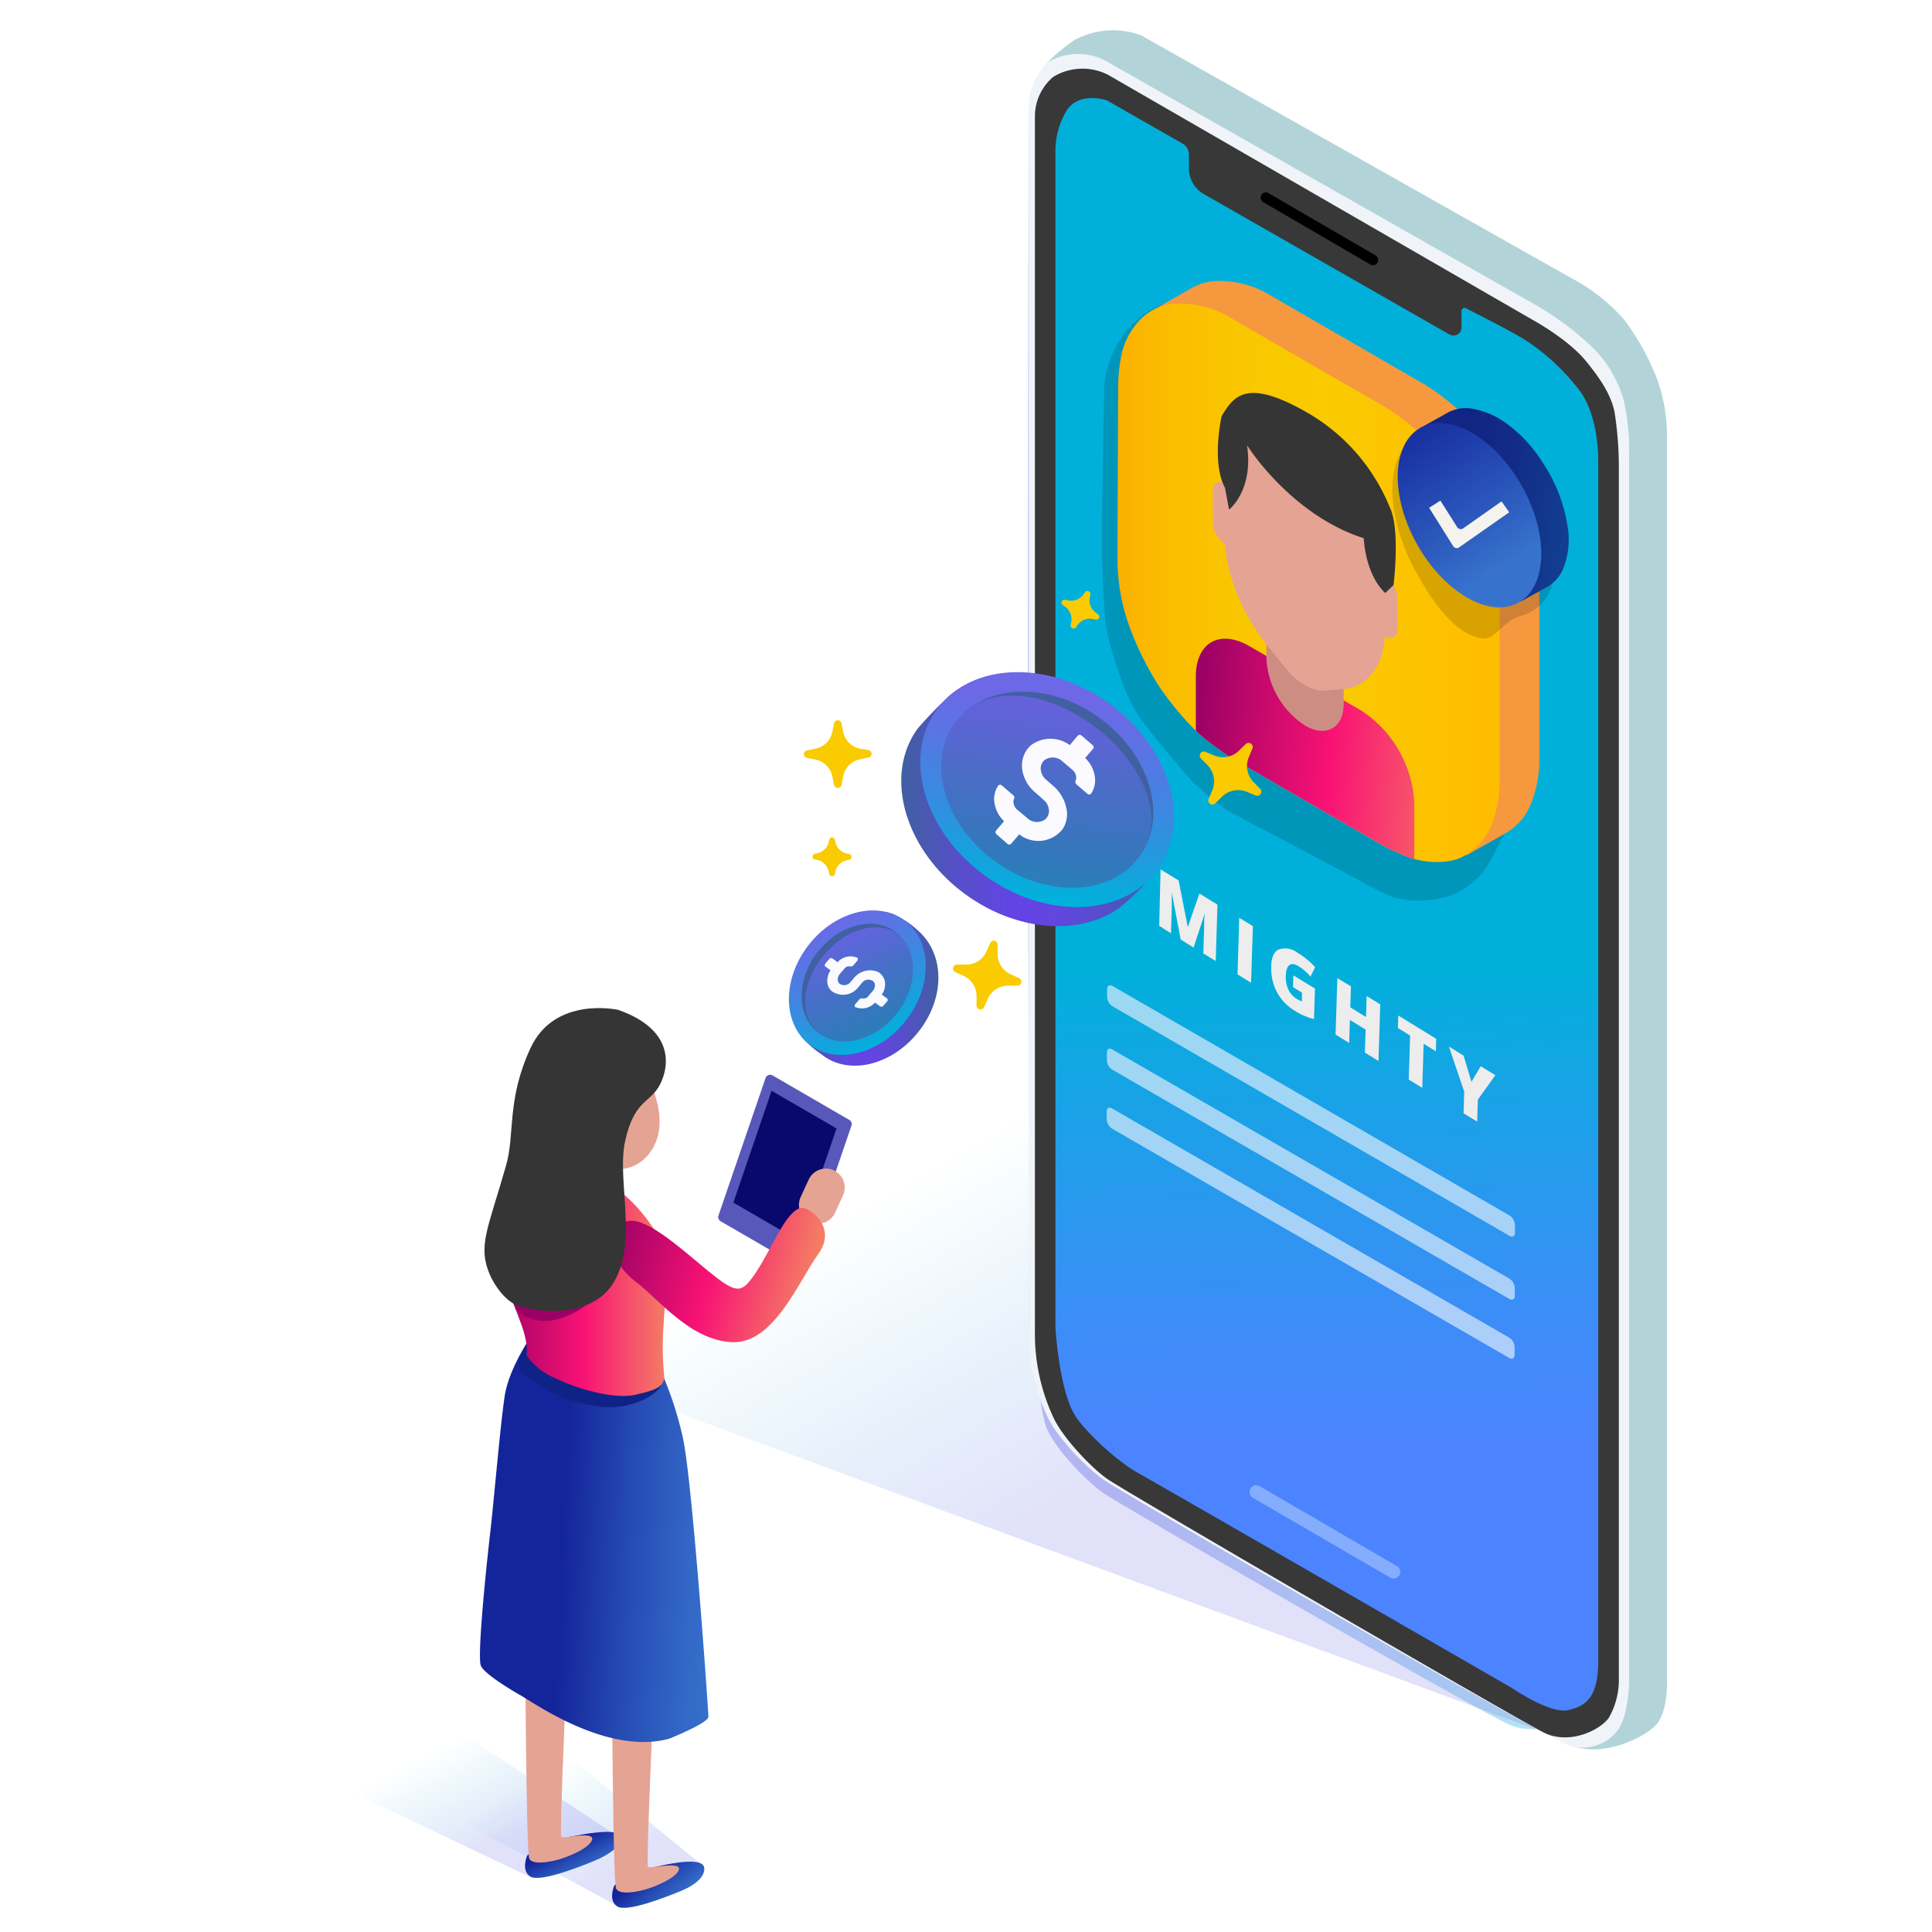 <svg id="Layer_1" data-name="Layer 1" xmlns="http://www.w3.org/2000/svg" xmlns:xlink="http://www.w3.org/1999/xlink" viewBox="0 0 240 240"><defs><style>.cls-1{fill:none;}.cls-2{fill:url(#linear-gradient);}.cls-3{fill:url(#linear-gradient-2);}.cls-4{fill:#b2d4d9;}.cls-5{fill:#f0f4f8;}.cls-6{fill:#383839;}.cls-7{fill:url(#linear-gradient-3);}.cls-8{opacity:0.7;}.cls-11,.cls-9{fill:#dbebfb;}.cls-10{fill:#ededed;}.cls-11{opacity:0.4;}.cls-12{opacity:0.15;}.cls-13{fill:#f6983e;}.cls-14{fill:url(#linear-gradient-4);}.cls-15{clip-path:url(#clip-path);}.cls-16{fill:url(#linear-gradient-5);}.cls-17{fill:#ce8d82;}.cls-18{fill:#e5a394;}.cls-19{fill:#353535;}.cls-20{fill:url(#linear-gradient-6);}.cls-21{fill:url(#linear-gradient-7);}.cls-22,.cls-24,.cls-28{opacity:0.6;}.cls-22{fill:url(#linear-gradient-8);}.cls-23{fill:#4160a1;}.cls-24{fill:url(#linear-gradient-9);}.cls-25{fill:#fbfbff;}.cls-26{fill:url(#linear-gradient-10);}.cls-27{fill:url(#linear-gradient-11);}.cls-28{fill:url(#linear-gradient-12);}.cls-29{fill:#5858bb;}.cls-30{fill:#09086c;}.cls-31{fill:url(#linear-gradient-13);}.cls-32{fill:url(#linear-gradient-14);}.cls-33{fill:url(#linear-gradient-15);}.cls-34{fill:url(#linear-gradient-16);}.cls-35{fill:url(#linear-gradient-17);}.cls-36{fill:#0f2386;}.cls-37{fill:url(#linear-gradient-18);}.cls-38{fill:#9b0165;}.cls-39{fill:url(#linear-gradient-19);}.cls-40{fill:url(#linear-gradient-20);}.cls-41{fill:#fabdab;}.cls-42{fill:#d3958b;}.cls-43{fill:#f9cb00;}.cls-44{fill:url(#linear-gradient-21);}.cls-45{fill:url(#linear-gradient-22);}.cls-46{fill:#f4f3ed;}</style><linearGradient id="linear-gradient" x1="127.68" y1="111.76" x2="202.37" y2="111.76" gradientUnits="userSpaceOnUse"><stop offset="0" stop-color="#6c68e6" stop-opacity="0.4"/><stop offset="0.43" stop-color="#4582e2" stop-opacity="0.36"/><stop offset="1" stop-color="#00b1db" stop-opacity="0.3"/></linearGradient><linearGradient id="linear-gradient-2" x1="142.32" y1="183.28" x2="107.56" y2="122.29" gradientUnits="userSpaceOnUse"><stop offset="0" stop-color="#6c68e6" stop-opacity="0.2"/><stop offset="0.27" stop-color="#4781e2" stop-opacity="0.13"/><stop offset="0.66" stop-color="#00b1db" stop-opacity="0"/></linearGradient><linearGradient id="linear-gradient-3" x1="164.84" y1="111.88" x2="165.75" y2="179.31" gradientUnits="userSpaceOnUse"><stop offset="0.12" stop-color="#00b0da"/><stop offset="0.32" stop-color="#14a5e4"/><stop offset="0.77" stop-color="#3c8df7"/><stop offset="1" stop-color="#4c84ff"/></linearGradient><linearGradient id="linear-gradient-4" x1="130.04" y1="72.39" x2="183.92" y2="72.39" gradientUnits="userSpaceOnUse"><stop offset="0" stop-color="#ff9a00"/><stop offset="0.1" stop-color="#fda900"/><stop offset="0.27" stop-color="#fbbc00"/><stop offset="0.45" stop-color="#f9c700"/><stop offset="0.64" stop-color="#f9cb00"/><stop offset="1" stop-color="#ffbd00"/></linearGradient><clipPath id="clip-path"><path class="cls-1" d="M153.07,39.6l19.05,11a29.15,29.15,0,0,1,7.3,6.51,30.76,30.76,0,0,1,6.52,14.32,25.75,25.75,0,0,1,.35,4.65V97.42a14.68,14.68,0,0,1-1.09,5.25,7.34,7.34,0,0,1-3.2,3.58c-1.31.86-4,1.21-6.83.3a27.25,27.25,0,0,1-2.8-1.21c-1-.53-19.6-11.31-19.6-11.31a42,42,0,0,1-3.83-2.87,38,38,0,0,1-4.83-5.72,37.65,37.65,0,0,1-3.84-7.7,24.92,24.92,0,0,1-1.45-7.95c0-3,.08-21.39.08-21.39a21.36,21.36,0,0,1,.43-4.42,9.2,9.2,0,0,1,2.35-4.32,6.73,6.73,0,0,1,4.26-1.94A12.24,12.24,0,0,1,153.07,39.6Z"/></clipPath><linearGradient id="linear-gradient-5" x1="148.67" y1="92.31" x2="183.44" y2="95.4" gradientUnits="userSpaceOnUse"><stop offset="0" stop-color="#9c0165"/><stop offset="0.48" stop-color="#f91274"/><stop offset="1" stop-color="#f57e64"/></linearGradient><linearGradient id="linear-gradient-6" x1="111.96" y1="99.73" x2="144.85" y2="99.73" gradientUnits="userSpaceOnUse"><stop offset="0" stop-color="#4160a1"/><stop offset="0.2" stop-color="#5450c6"/><stop offset="0.36" stop-color="#6047dd"/><stop offset="0.46" stop-color="#6443e5"/><stop offset="0.58" stop-color="#6146df"/><stop offset="0.74" stop-color="#574dcd"/><stop offset="0.92" stop-color="#485aaf"/><stop offset="1" stop-color="#4160a1"/></linearGradient><linearGradient id="linear-gradient-7" x1="128.45" y1="111.65" x2="132.9" y2="74.78" gradientTransform="translate(133.26 -64.81) rotate(54.1)" gradientUnits="userSpaceOnUse"><stop offset="0" stop-color="#00b1db"/><stop offset="0.28" stop-color="#338ee0"/><stop offset="0.54" stop-color="#5c73e4"/><stop offset="0.67" stop-color="#6c68e6"/></linearGradient><linearGradient id="linear-gradient-8" x1="128.72" y1="109.41" x2="131.88" y2="83.27" gradientTransform="matrix(0.59, 0.81, -0.81, 0.59, 133.26, -64.81)" gradientUnits="userSpaceOnUse"><stop offset="0" stop-color="#4160a1"/><stop offset="0.21" stop-color="#455fa7"/><stop offset="0.5" stop-color="#505eb8"/><stop offset="0.83" stop-color="#615bd4"/><stop offset="1" stop-color="#6c5ae5"/></linearGradient><linearGradient id="linear-gradient-9" x1="120.31" y1="88.34" x2="120.39" y2="87.71" gradientTransform="matrix(1, 0, 0, 1, 0, 0)" xlink:href="#linear-gradient-8"/><linearGradient id="linear-gradient-10" x1="98.89" y1="122.82" x2="116.6" y2="122.82" xlink:href="#linear-gradient-6"/><linearGradient id="linear-gradient-11" x1="110.05" y1="129.33" x2="102.58" y2="114.05" gradientTransform="translate(136.38 -37.15) rotate(51.73)" gradientUnits="userSpaceOnUse"><stop offset="0" stop-color="#00b1db"/><stop offset="0.42" stop-color="#338ee0"/><stop offset="0.8" stop-color="#5c73e4"/><stop offset="1" stop-color="#6c68e6"/></linearGradient><linearGradient id="linear-gradient-12" x1="109.39" y1="127.97" x2="103.31" y2="115.55" gradientTransform="translate(136.38 -37.15) rotate(51.73)" xlink:href="#linear-gradient-8"/><linearGradient id="linear-gradient-13" x1="509.59" y1="-702.11" x2="544.32" y2="-702.11" gradientTransform="matrix(0.51, 0.86, 0.86, -0.51, 403.95, -585.78)" gradientUnits="userSpaceOnUse"><stop offset="0.35" stop-color="#00b1db" stop-opacity="0"/><stop offset="0.78" stop-color="#6c68e6" stop-opacity="0.2"/></linearGradient><linearGradient id="linear-gradient-14" x1="513.58" y1="-658.71" x2="545.02" y2="-658.71" gradientTransform="matrix(0.46, 0.9, 0.89, -0.45, 400.36, -551.92)" xlink:href="#linear-gradient-13"/><linearGradient id="linear-gradient-15" x1="70.13" y1="228.05" x2="72.63" y2="233.22" gradientUnits="userSpaceOnUse"><stop offset="0.2" stop-color="#14249a"/><stop offset="0.53" stop-color="#254ab3"/><stop offset="0.83" stop-color="#3267c6"/><stop offset="1" stop-color="#3772cd"/></linearGradient><linearGradient id="linear-gradient-16" x1="79.58" y1="231.3" x2="84.05" y2="236.88" xlink:href="#linear-gradient-15"/><linearGradient id="linear-gradient-17" x1="61.59" y1="189.82" x2="89.92" y2="191.15" gradientUnits="userSpaceOnUse"><stop offset="0.29" stop-color="#14249a"/><stop offset="0.58" stop-color="#254ab3"/><stop offset="0.85" stop-color="#3267c6"/><stop offset="1" stop-color="#3772cd"/></linearGradient><linearGradient id="linear-gradient-18" x1="61.27" y1="159.84" x2="82.75" y2="159.84" gradientUnits="userSpaceOnUse"><stop offset="0" stop-color="#9b0165"/><stop offset="0.52" stop-color="#f81274"/><stop offset="1" stop-color="#f47e64"/></linearGradient><linearGradient id="linear-gradient-19" x1="63.15" y1="146.16" x2="74.79" y2="146.16" xlink:href="#linear-gradient-18"/><linearGradient id="linear-gradient-20" x1="246.56" y1="-885.2" x2="269.2" y2="-897.27" gradientTransform="translate(-700.02 646.3) rotate(42.01)" xlink:href="#linear-gradient-18"/><linearGradient id="linear-gradient-21" x1="176.54" y1="61.2" x2="194.86" y2="64.21" gradientUnits="userSpaceOnUse"><stop offset="0.27" stop-color="#122584"/><stop offset="0.58" stop-color="#122c87"/><stop offset="1" stop-color="#123e90"/></linearGradient><linearGradient id="linear-gradient-22" x1="173.55" y1="49.6" x2="186.54" y2="70.38" gradientTransform="translate(54.96 -81.4) rotate(29.41)" gradientUnits="userSpaceOnUse"><stop offset="0" stop-color="#14249a"/><stop offset="0.27" stop-color="#1b35a5"/><stop offset="0.8" stop-color="#2f60c1"/><stop offset="1" stop-color="#3772cd"/></linearGradient></defs><path class="cls-2" d="M137.17,9.12l54.05,30.69a36.52,36.52,0,0,1,6.7,5.1,15.12,15.12,0,0,1,3.79,6.46,28.57,28.57,0,0,1,.66,7V210.91s-3,4.85-4.93,4.16c-3.7-1.32-6.63.59-9.86-.79-3.93-1.69-48.41-27.31-50.57-28.85s-5.68-5.21-6.86-7.72-1.24-9.45-1.57-10.61c-1.35-4.63-.78-151-.78-152.69a8.13,8.13,0,0,1,2.35-5A7.34,7.34,0,0,1,137.17,9.12Z"/><polygon class="cls-3" points="194.47 216.19 68.24 169.6 122.45 136.74 205.01 176.99 194.47 216.19"/><path class="cls-4" d="M141.76,4.39l53.48,30.18a23.07,23.07,0,0,1,6.55,5.18,31.17,31.17,0,0,1,4,7.18,20.87,20.87,0,0,1,1.28,6.52V209.09s.11,3.31-1.2,5-7.06,4.52-11.12,2.55-54.88-31.94-57.17-33.52-6-5.31-7.3-7.86a24.34,24.34,0,0,1-2.5-11c0-4.91,1.17-152.5,1.17-154.27s3.31-4.13,4.36-4.92A10.05,10.05,0,0,1,141.76,4.39Z"/><path class="cls-5" d="M137.17,7.46l54.05,30.69a36.52,36.52,0,0,1,6.7,5.1,15.12,15.12,0,0,1,3.79,6.46,28.57,28.57,0,0,1,.66,6.95V209.25s-.14,4-1.38,5.64a5.41,5.41,0,0,1-6.82,1.61c-3.93-1.68-55-31.19-57.16-32.74s-5.68-5.2-6.86-7.71a24.54,24.54,0,0,1-2.35-10.79V12.75a8.1,8.1,0,0,1,2.35-5A7.34,7.34,0,0,1,137.17,7.46Z"/><path class="cls-6" d="M137.68,9.31l52.58,30.35s4.46,2.4,6.74,5.18,3.14,4.5,3.55,6.26A44.17,44.17,0,0,1,201.1,58V208.91a9.45,9.45,0,0,1-1.27,4.52c-1.2,1.6-5,3.35-8.08,1.78-3.72-1.89-52.13-30-54.23-31.51s-5.53-5.15-6.67-7.63a24.63,24.63,0,0,1-2.29-10.68c0-4.77,0-149.14,0-150.85a6.42,6.42,0,0,1,2.29-5A7,7,0,0,1,137.68,9.31Z"/><path class="cls-7" d="M146.89,17.83l-9.38-5.36s-3.3-1.16-4.95,1.16a9.84,9.84,0,0,0-1.45,4.94V164.9s.42,7.44,2.33,10.76c1,1.82,5.23,5.82,7.85,7.27s46.55,26.77,46.55,26.77,4.71,3.24,6.95,2.74,3.78-1.62,3.75-6.24c0-2.88,0-149.17,0-149.17s.07-5-2.12-8.24a26.74,26.74,0,0,0-6.87-6.5c-1.74-1.12-6-3.25-7.47-4a.37.37,0,0,0-.53.34v2.07a1,1,0,0,1-1.48.86L149.54,24.11a3.71,3.71,0,0,1-1.85-3.19V19.2A1.56,1.56,0,0,0,146.89,17.83Z"/><g class="cls-8"><path class="cls-9" d="M187.53,151a1.47,1.47,0,0,1,.66,1.15v1c0,.42-.3.58-.67.37L138.19,125a1.44,1.44,0,0,1-.66-1.14v-1c0-.43.3-.59.67-.38Z"/><path class="cls-9" d="M187.49,166.17a1.47,1.47,0,0,1,.66,1.14v1c0,.43-.31.59-.67.38l-49.33-28.48a1.45,1.45,0,0,1-.67-1.15v-1c0-.42.3-.58.66-.37Z"/><path class="cls-9" d="M187.51,158.84a1.47,1.47,0,0,1,.66,1.15v1c0,.42-.31.58-.67.37l-49.33-28.48a1.45,1.45,0,0,1-.67-1.14v-1c0-.43.3-.59.66-.38Z"/></g><path class="cls-10" d="M144.17,108l2.24,1.37,1.14,5.79,0,0L149,111l2.24,1.38-.22,7-1.54-.94.1-3.08c0-.16,0-.34,0-.53s0-.67.1-1.4l0,0-1.41,4.28-1.6-1-1.11-5.84,0,0q0,1.35,0,2.07l-.1,3L144,115Z"/><polygon class="cls-10" points="153.94 114.01 155.64 115.05 155.41 122.08 153.73 121.04 153.94 114.01"/><path class="cls-10" d="M161.2,118.37l.17.1a8,8,0,0,1,1.1.81,7.51,7.51,0,0,1,.9.87l-.58,1.17a5.82,5.82,0,0,0-1.46-1.28l-.09-.05c-.44-.26-.8-.3-1.06-.11s-.43.62-.45,1.3a3.63,3.63,0,0,0,.31,1.72,2.7,2.7,0,0,0,1,1.16l.1.06a4.39,4.39,0,0,0,.59.28l0-1.1-1.11-.68.05-1.46,2.68,1.64-.12,3.79a8.18,8.18,0,0,1-2.16-.89l-.26-.16a6.06,6.06,0,0,1-2.19-2.31,6.22,6.22,0,0,1-.7-3.17c0-1.14.35-1.84.94-2.12A2.5,2.5,0,0,1,161.2,118.37Z"/><polygon class="cls-10" points="166.13 121.5 167.82 122.53 167.74 125.14 169.69 126.34 169.77 123.73 171.46 124.77 171.24 131.8 169.55 130.76 169.64 127.9 167.69 126.7 167.6 129.56 165.91 128.52 166.13 121.5"/><polygon class="cls-10" points="173.7 126.15 178.41 129.05 178.37 130.6 176.85 129.66 176.68 135.14 175 134.11 175.17 128.64 173.65 127.7 173.7 126.15"/><polygon class="cls-10" points="179.99 130.01 181.81 131.13 182.79 134.39 183.94 132.45 185.76 133.56 183.59 136.59 183.5 139.33 181.81 138.3 181.89 135.61 179.99 130.01"/><path class="cls-11" d="M173.12,196.1a.79.79,0,0,1-.42-.12l-17.06-9.92a.84.84,0,0,1-.3-1.14.83.83,0,0,1,1.14-.3l17.06,9.93a.83.83,0,0,1,.3,1.13A.84.84,0,0,1,173.12,196.1Z"/><path d="M170.55,32.94a.66.66,0,0,1-.33-.09l-13.3-7.74a.65.65,0,0,1,.66-1.12l13.3,7.74a.65.65,0,0,1-.33,1.21Z"/><path class="cls-12" d="M188.85,74.06c-1-7.44-4.21-9.73-7-13.79a14.77,14.77,0,0,0-8.56-5.79l-25.12-17.6c-10.16,1-11,10.82-11,10.82s-.25,14.08-.28,17.68.13,9.11.46,11.94c.3,2.54,2.21,8.89,4.13,11.65,1.67,2.4,5.59,7,6.73,8.22a47.09,47.09,0,0,0,4.12,3.43S169,109.4,170,110a26,26,0,0,0,3.21,1.48,12.09,12.09,0,0,0,7.1-.29,9.46,9.46,0,0,0,4.94-4.48c1.38-2.47,3.94-7.93,3.94-7.93s0-15.69,0-19.19A33.72,33.72,0,0,0,188.85,74.06Z"/><path class="cls-13" d="M190.87,68.64a30.76,30.76,0,0,0-6.52-14.32,29.31,29.31,0,0,0-7.3-6.52L158,36.8a12.16,12.16,0,0,0-7.13-1.88,6.91,6.91,0,0,0-3.24,1.1h0l-4.17,2.37,1.65.52a12.61,12.61,0,0,0-.85,2.27,20.65,20.65,0,0,0-.43,4.42S143.78,64,143.75,67a25.22,25.22,0,0,0,1.44,8,38.7,38.7,0,0,0,3.84,7.7,39.15,39.15,0,0,0,4.84,5.72,44,44,0,0,0,3.83,2.87s18.64,10.78,19.6,11.31a27.25,27.25,0,0,0,2.8,1.21,11.09,11.09,0,0,0,2.17.46l-.14,2s4.63-2.6,4.8-2.71a7.28,7.28,0,0,0,3.19-3.58,14.59,14.59,0,0,0,1.1-5.25V73.29A25.61,25.61,0,0,0,190.87,68.64Z"/><path class="cls-14" d="M153.07,39.6l19.05,11a29.15,29.15,0,0,1,7.3,6.51,30.76,30.76,0,0,1,6.52,14.32,25.75,25.75,0,0,1,.35,4.65V97.42a14.68,14.68,0,0,1-1.09,5.25,7.34,7.34,0,0,1-3.2,3.58c-1.31.86-4,1.21-6.83.3a27.25,27.25,0,0,1-2.8-1.21c-1-.53-19.6-11.31-19.6-11.31a42,42,0,0,1-3.83-2.87,38,38,0,0,1-4.83-5.72,37.65,37.65,0,0,1-3.84-7.7,24.92,24.92,0,0,1-1.45-7.95c0-3,.08-21.39.08-21.39a21.36,21.36,0,0,1,.43-4.42,9.2,9.2,0,0,1,2.35-4.32,6.73,6.73,0,0,1,4.26-1.94A12.24,12.24,0,0,1,153.07,39.6Z"/><g class="cls-15"><path class="cls-16" d="M148.55,92.37,175.69,108V99.69a14.59,14.59,0,0,0-6.62-11.44l-13.9-8c-3.66-2.11-6.62-.41-6.62,3.79Z"/><path class="cls-17" d="M162.12,90.13h0c2.65,1.53,4.8.3,4.8-2.75V81.86l-9.6-5.55v5.52A10.6,10.6,0,0,0,162.12,90.13Z"/><path class="cls-18" d="M157.42,80.17l2.17,2.69c1.56,2,3.49,3.06,5.06,2.93l2.17-.19c3.24-.28,5.24-3.11,5.24-7.43V69.6c0-6.32-4.45-14-9.94-17.19h0c-5.5-3.17-10-.62-10,5.7v8.57C152.17,71,154.17,76.14,157.42,80.17Z"/><path class="cls-18" d="M172.06,79.05h0c.84.49,1.52.1,1.52-.86v-4a3.32,3.32,0,0,0-1.52-2.61h0c-.83-.48-1.51-.09-1.51.87v4A3.34,3.34,0,0,0,172.06,79.05Z"/><path class="cls-18" d="M152.17,67.57h0c.84.48,1.51.09,1.51-.87v-4a3.31,3.31,0,0,0-1.51-2.61h0c-.83-.49-1.51-.1-1.51.86v4A3.36,3.36,0,0,0,152.17,67.57Z"/><path class="cls-19" d="M173.11,72.68s.88-7-.5-9.74a24,24,0,0,0-10.09-11.61c-7.57-4.37-9.21-2.25-10.77.38,0,0-1.29,5.72.42,8.88l.51,2.72s3.07-2.38,2.23-8c0,0,5.38,8.63,14.5,11.55,0,0,.14,4.42,2.67,6.81Z"/></g><path class="cls-12" d="M190.8,62.66c4,7,2.68,12.62-2,13.89-2.24.6-3,3.17-5,2.72-2.86-.65-5.34-3.68-7.68-7.82-4-7-4.36-14.86-.14-17.23S186.83,55.62,190.8,62.66Z"/><path class="cls-20" d="M143.34,108.55a34.43,34.43,0,0,1-4.15,4.13c-4.86,3.59-12.76,3.12-19.2-1.54-7.59-5.49-10.27-14.73-6-20.63a51.81,51.81,0,0,1,4-4.13c4.8-4,10.82-1.44,17.49,3.39s11,10,8.84,15.8C144,106.45,143.9,107.77,143.34,108.55Z"/><ellipse class="cls-21" cx="130.09" cy="98.09" rx="13.19" ry="16.95" transform="translate(-25.65 145.95) rotate(-54.1)"/><ellipse class="cls-22" cx="130.09" cy="98.09" rx="11.02" ry="14.16" transform="translate(-25.65 145.95) rotate(-54.1)"/><path class="cls-23" d="M135.93,90.23c5.36,4,8.83,10.4,6.23,15.21,2.67-4.92.33-12-5.61-16.28-5.13-3.71-11.34-4.18-15.42-1.62C125.06,85.32,130.9,86.46,135.93,90.23Z"/><path class="cls-24" d="M120.68,87.82c-.22.16-.46.31-.67.49A7.63,7.63,0,0,1,120.68,87.82Z"/><path class="cls-25" d="M135.86,92.77a.27.27,0,0,1-.06.23l-1,1.16a4,4,0,0,1,1.2,2.28,3,3,0,0,1-.46,2.15.33.33,0,0,1-.48,0l-1.35-1.16a.35.35,0,0,1-.12-.23.3.3,0,0,1,0-.16,1.05,1.05,0,0,0,.09-.61,1.3,1.3,0,0,0-.46-.8l-1.18-1a1.77,1.77,0,0,0-2.31-.19,1.38,1.38,0,0,0-.43,1.26,1.85,1.85,0,0,0,.65,1.15l.88.77a5,5,0,0,1,1.68,3A3.4,3.4,0,0,1,132,103a3.84,3.84,0,0,1-5.39.64l-1,1.17a.32.32,0,0,1-.47,0l-1.34-1.16a.41.41,0,0,1-.13-.24.32.32,0,0,1,.06-.23l1-1.16a4,4,0,0,1-1.19-2.27,3,3,0,0,1,.46-2.16.33.33,0,0,1,.48,0l1.34,1.16A.36.36,0,0,1,126,99a.3.3,0,0,1,0,.16.91.91,0,0,0-.09.61,1.33,1.33,0,0,0,.45.81l1.2,1a1.76,1.76,0,0,0,2.3.19,1.38,1.38,0,0,0,.43-1.26,1.88,1.88,0,0,0-.65-1.15l-1-.89A4.57,4.57,0,0,1,127,95.68a3.42,3.42,0,0,1,1-3.05,4.05,4.05,0,0,1,4.89-.07l1-1.18a.34.34,0,0,1,.47,0l1.34,1.16A.36.36,0,0,1,135.86,92.77Z"/><path class="cls-26" d="M102.13,118.66c-2.7,3.42-4.22,7.26-2.55,10.15a13,13,0,0,0,2.54,2.22c3.32,2.62,8.7,1.32,12-2.89s3.2-9.49.1-12.37a11.24,11.24,0,0,0-3.23-2.2C107.91,112.29,104.83,115.24,102.13,118.66Z"/><ellipse class="cls-27" cx="106.5" cy="122.07" rx="9.71" ry="7.65" transform="translate(-55.3 130.08) rotate(-51.73)"/><ellipse class="cls-28" cx="106.5" cy="122.07" rx="7.9" ry="6.22" transform="translate(-55.3 130.08) rotate(-51.73)"/><path class="cls-23" d="M102.17,118.86c2.7-3.42,6.56-4.53,9.23-3-2.7-2.13-7.08-1.08-9.78,2.34s-2.71,7.93,0,10.06C99.35,126.36,99.47,122.29,102.17,118.86Z"/><path class="cls-25" d="M110.28,124.3l-.64.74-.27,0-.68-.49a2.15,2.15,0,0,1-2.51.52l0-.26.65-.74.21-.07a.71.71,0,0,0,.8-.23l.57-.66a1.09,1.09,0,0,0,.28-.74.69.69,0,0,0-.22-.48,1,1,0,0,0-1.38.19l-.47.56a2.39,2.39,0,0,1-3.33.46,1.64,1.64,0,0,1-.52-1.19,2.4,2.4,0,0,1,.4-1.38l-.7-.51v-.25l.63-.74.27,0,.68.5a2.12,2.12,0,0,1,2.51-.52v.26l-.63.73-.22.07a.72.72,0,0,0-.8.24l-.56.65a1.08,1.08,0,0,0-.28.73.67.67,0,0,0,.21.5,1,1,0,0,0,1.38-.2l.41-.48a2.56,2.56,0,0,1,3-.77,1.72,1.72,0,0,1,.88,1.46,2.28,2.28,0,0,1-.41,1.36l.7.5Z"/><path class="cls-29" d="M99.06,157.24l-9.54-5.53a.6.6,0,0,1-.27-.71l5.85-17.08a.6.6,0,0,1,.87-.33l9.53,5.53a.6.6,0,0,1,.27.71l-5.84,17.09A.6.6,0,0,1,99.06,157.24Z"/><polygon class="cls-30" points="99.17 154.07 91.1 149.39 95.85 135.5 103.92 140.18 99.17 154.07"/><polygon class="cls-31" points="87.25 231.71 58.48 208.33 45.89 220.05 77.13 237 87.25 231.71"/><polygon class="cls-32" points="76.27 227.81 46.21 207.85 33.61 217.8 66.06 233.28 76.27 227.81"/><path class="cls-33" d="M65.45,230.6s-.74,1.82.45,2.52,5.75-1.07,7.77-1.89,3.69-2,3.44-3.07c-.36-1.44-6.8.16-7.68.29S65.64,230.05,65.45,230.6Z"/><path class="cls-18" d="M65.22,203.22s.14,26.87.53,27.67,2.43.44,3.58.13,4-1.46,4.23-2.52-3.54-.07-3.83-.29.93-26.25.93-26.25S65.38,199.6,65.22,203.22Z"/><path class="cls-34" d="M76.27,234.32s-.75,1.82.44,2.52,5.75-1.07,7.77-1.89,3.14-1.9,3-2.94c-.25-1.7-6.34,0-7.23.17S76.45,233.78,76.27,234.32Z"/><path class="cls-18" d="M76,206.94s.13,26.87.53,27.67,2.43.44,3.57.13,4-1.46,4.24-2.51-3.55-.08-3.84-.3.93-26.25.93-26.25S76.19,203.32,76,206.94Z"/><path class="cls-35" d="M60.93,190.1c.45-3.94,1.16-12.47,1.75-16.59s4.31-9,4.31-9c4.91-.78,14.72,4.93,14.72,4.93a44,44,0,0,1,3.13,9.22C86,183.94,88,212.47,88,213.26s-4.9,2.74-4.9,2.74c-7.45,2-16.28-4.12-18.24-5.29,0,0-4.67-2.61-5.13-3.8S60.38,194.83,60.93,190.1Z"/><path class="cls-36" d="M65.63,166.79S63.87,169,64.54,170c.82,1.25,4.81,4.25,10.21,4.76,4.34.42,8.23-2.1,7.57-3.93C79.17,162.21,69,170.73,65.63,166.79Z"/><path class="cls-37" d="M63.17,146.31s-3.29,3.3-1.21,10.76c0,0,1.31,3.42,2.73,7.27,1.08,2.9.69,4,.69,4a8.41,8.41,0,0,0,3.69,2.91c2.76,1.31,7.21,2.62,9.9,2s3.61-1,3.53-2.46a35.93,35.93,0,0,1-.07-6.15c.23-3.68.61-7.6-.08-9.75s-4.6-7.68-8.6-8.52C73.75,146.33,69,151.59,63.17,146.31Z"/><path class="cls-38" d="M64.06,162.65s3.93,4.5,11-2.43l.91-2.13-12.32,3.53Z"/><path class="cls-39" d="M65.39,144.49s-2,.66-2.22,1.82,1.45,1.78,2.45,2,6,1,8.67-2S68.15,143.26,65.39,144.49Z"/><path class="cls-18" d="M100.59,151.8h0a2.35,2.35,0,0,1-1.12-3.12l1-2.17a2.35,2.35,0,0,1,3.12-1.12h0a2.36,2.36,0,0,1,1.12,3.13l-1,2.17A2.35,2.35,0,0,1,100.59,151.8Z"/><path class="cls-40" d="M76.36,152.73c-.92,1.1-.53,4.11,2.72,6.58,2.79,2.12,6.7,7.21,11.87,7.42s8.21-7.48,10.69-10.93-1.22-5.92-2.12-5.75c-1.91.35-3.64,5.1-5.66,8.08s-2.38,2.72-8-2S78.07,150.68,76.36,152.73Z"/><path class="cls-41" d="M77.75,142.43c-1,3.86-3.75,5-6.25,2.64s-3.75-7.48-2.8-11.34,3.75-5,6.25-2.64S78.7,138.57,77.75,142.43Z"/><path class="cls-42" d="M73.07,152.43l-.41-.08a2.58,2.58,0,0,1-2.07-3L72,141.49a2.59,2.59,0,0,1,3-2.07l.41.08a2.6,2.6,0,0,1,2.07,3l-.28,7.76C77,151.65,74.46,152.68,73.07,152.43Z"/><path class="cls-18" d="M81.73,141.07c-1,3.86-5,5.39-7.49,3s-3.76-7.48-2.81-11.34,3.75-5,6.25-2.64S82.68,137.21,81.73,141.07Z"/><path class="cls-18" d="M72.88,152.43l-.41-.07a2.6,2.6,0,0,1-2.07-3l1.45-7.86a2.57,2.57,0,0,1,3-2.07l.41.08a2.57,2.57,0,0,1,2.07,3l-.28,7.75C76.79,151.66,74.28,152.69,72.88,152.43Z"/><path class="cls-18" d="M79.57,139.59a1.75,1.75,0,1,1-1.28-2.12A1.75,1.75,0,0,1,79.57,139.59Z"/><path class="cls-19" d="M76.8,125.45s-7.87-1.78-10.89,4.73S64,140.93,62.85,144.83c-2.24,7.88-3.54,9.93-2,13.52.49,1.16,1.93,3.43,3.74,3.94,3.88,1.1,9,.82,11.38-2.58,3.46-5,.6-13,1.68-17.93s2.92-4.76,4.11-6.66S84.38,128.12,76.8,125.45Z"/><path class="cls-43" d="M105.22,106.86l.29-.06a.36.36,0,0,0,0-.7l-.29-.06a1.86,1.86,0,0,1-1.45-1.45l-.06-.29a.36.36,0,0,0-.7,0l-.06.29A1.86,1.86,0,0,1,101.5,106l-.29.06a.36.36,0,0,0,0,.7l.29.06a1.86,1.86,0,0,1,1.45,1.45l.06.29a.36.36,0,0,0,.7,0l.06-.29A1.86,1.86,0,0,1,105.22,106.86Z"/><path class="cls-43" d="M135.83,76.91l.29.06a.37.37,0,0,0,.29-.66l-.25-.17a1.9,1.9,0,0,1-.77-2l.06-.3a.37.37,0,0,0-.66-.28l-.17.24a1.91,1.91,0,0,1-2,.78l-.3-.07a.37.37,0,0,0-.28.67l.25.17a1.92,1.92,0,0,1,.77,2l-.06.29a.37.37,0,0,0,.66.29l.17-.25A1.9,1.9,0,0,1,135.83,76.91Z"/><path class="cls-43" d="M125.27,122.44h1.12a.49.49,0,0,0,.2-.94l-1-.45a2.76,2.76,0,0,1-1.66-2.56v-1.12a.48.48,0,0,0-.93-.2l-.45,1a2.76,2.76,0,0,1-2.56,1.66h-1.13a.49.49,0,0,0-.2.93l1,.45a2.76,2.76,0,0,1,1.65,2.56v1.13a.49.49,0,0,0,.94.2l.45-1A2.76,2.76,0,0,1,125.27,122.44Z"/><path class="cls-43" d="M106.83,94.32l1.07-.22a.47.47,0,0,0,0-.92L106.83,93a2.65,2.65,0,0,1-2.08-2.08l-.22-1.07a.47.47,0,0,0-.92,0l-.22,1.07A2.65,2.65,0,0,1,101.3,93l-1.06.22a.47.47,0,0,0,0,.92l1.06.22a2.65,2.65,0,0,1,2.09,2.08l.22,1.07a.47.47,0,0,0,.92,0l.22-1.07A2.65,2.65,0,0,1,106.83,94.32Z"/><path class="cls-43" d="M154.91,98.37l1.08.45a.51.51,0,0,0,.56-.82l-.82-.83a2.87,2.87,0,0,1-.6-3.11l.45-1.08a.51.51,0,0,0-.82-.56l-.84.82a2.84,2.84,0,0,1-3.11.6l-1.08-.45a.51.51,0,0,0-.55.83l.82.83a2.88,2.88,0,0,1,.6,3.11l-.45,1.08a.5.5,0,0,0,.82.55l.83-.82A2.89,2.89,0,0,1,154.91,98.37Z"/><path class="cls-44" d="M176.3,53.24l3.42-1.91a4.66,4.66,0,0,1,3.13-.57,10.09,10.09,0,0,1,3.89,1.57,17.06,17.06,0,0,1,4.81,5,19.68,19.68,0,0,1,3.14,7.79,10,10,0,0,1-.51,5.56,4.73,4.73,0,0,1-2,2.24l-3.27,1.81Z"/><ellipse class="cls-45" cx="182.55" cy="63.99" rx="7.45" ry="12.45" transform="translate(-7.9 97.9) rotate(-29.41)"/><path class="cls-46" d="M181.25,68a.51.51,0,0,1-.72-.14l-3-4.78,1.4-.89,2.1,3.31a.51.51,0,0,0,.72.14l4.78-3.36.95,1.36Z"/></svg>